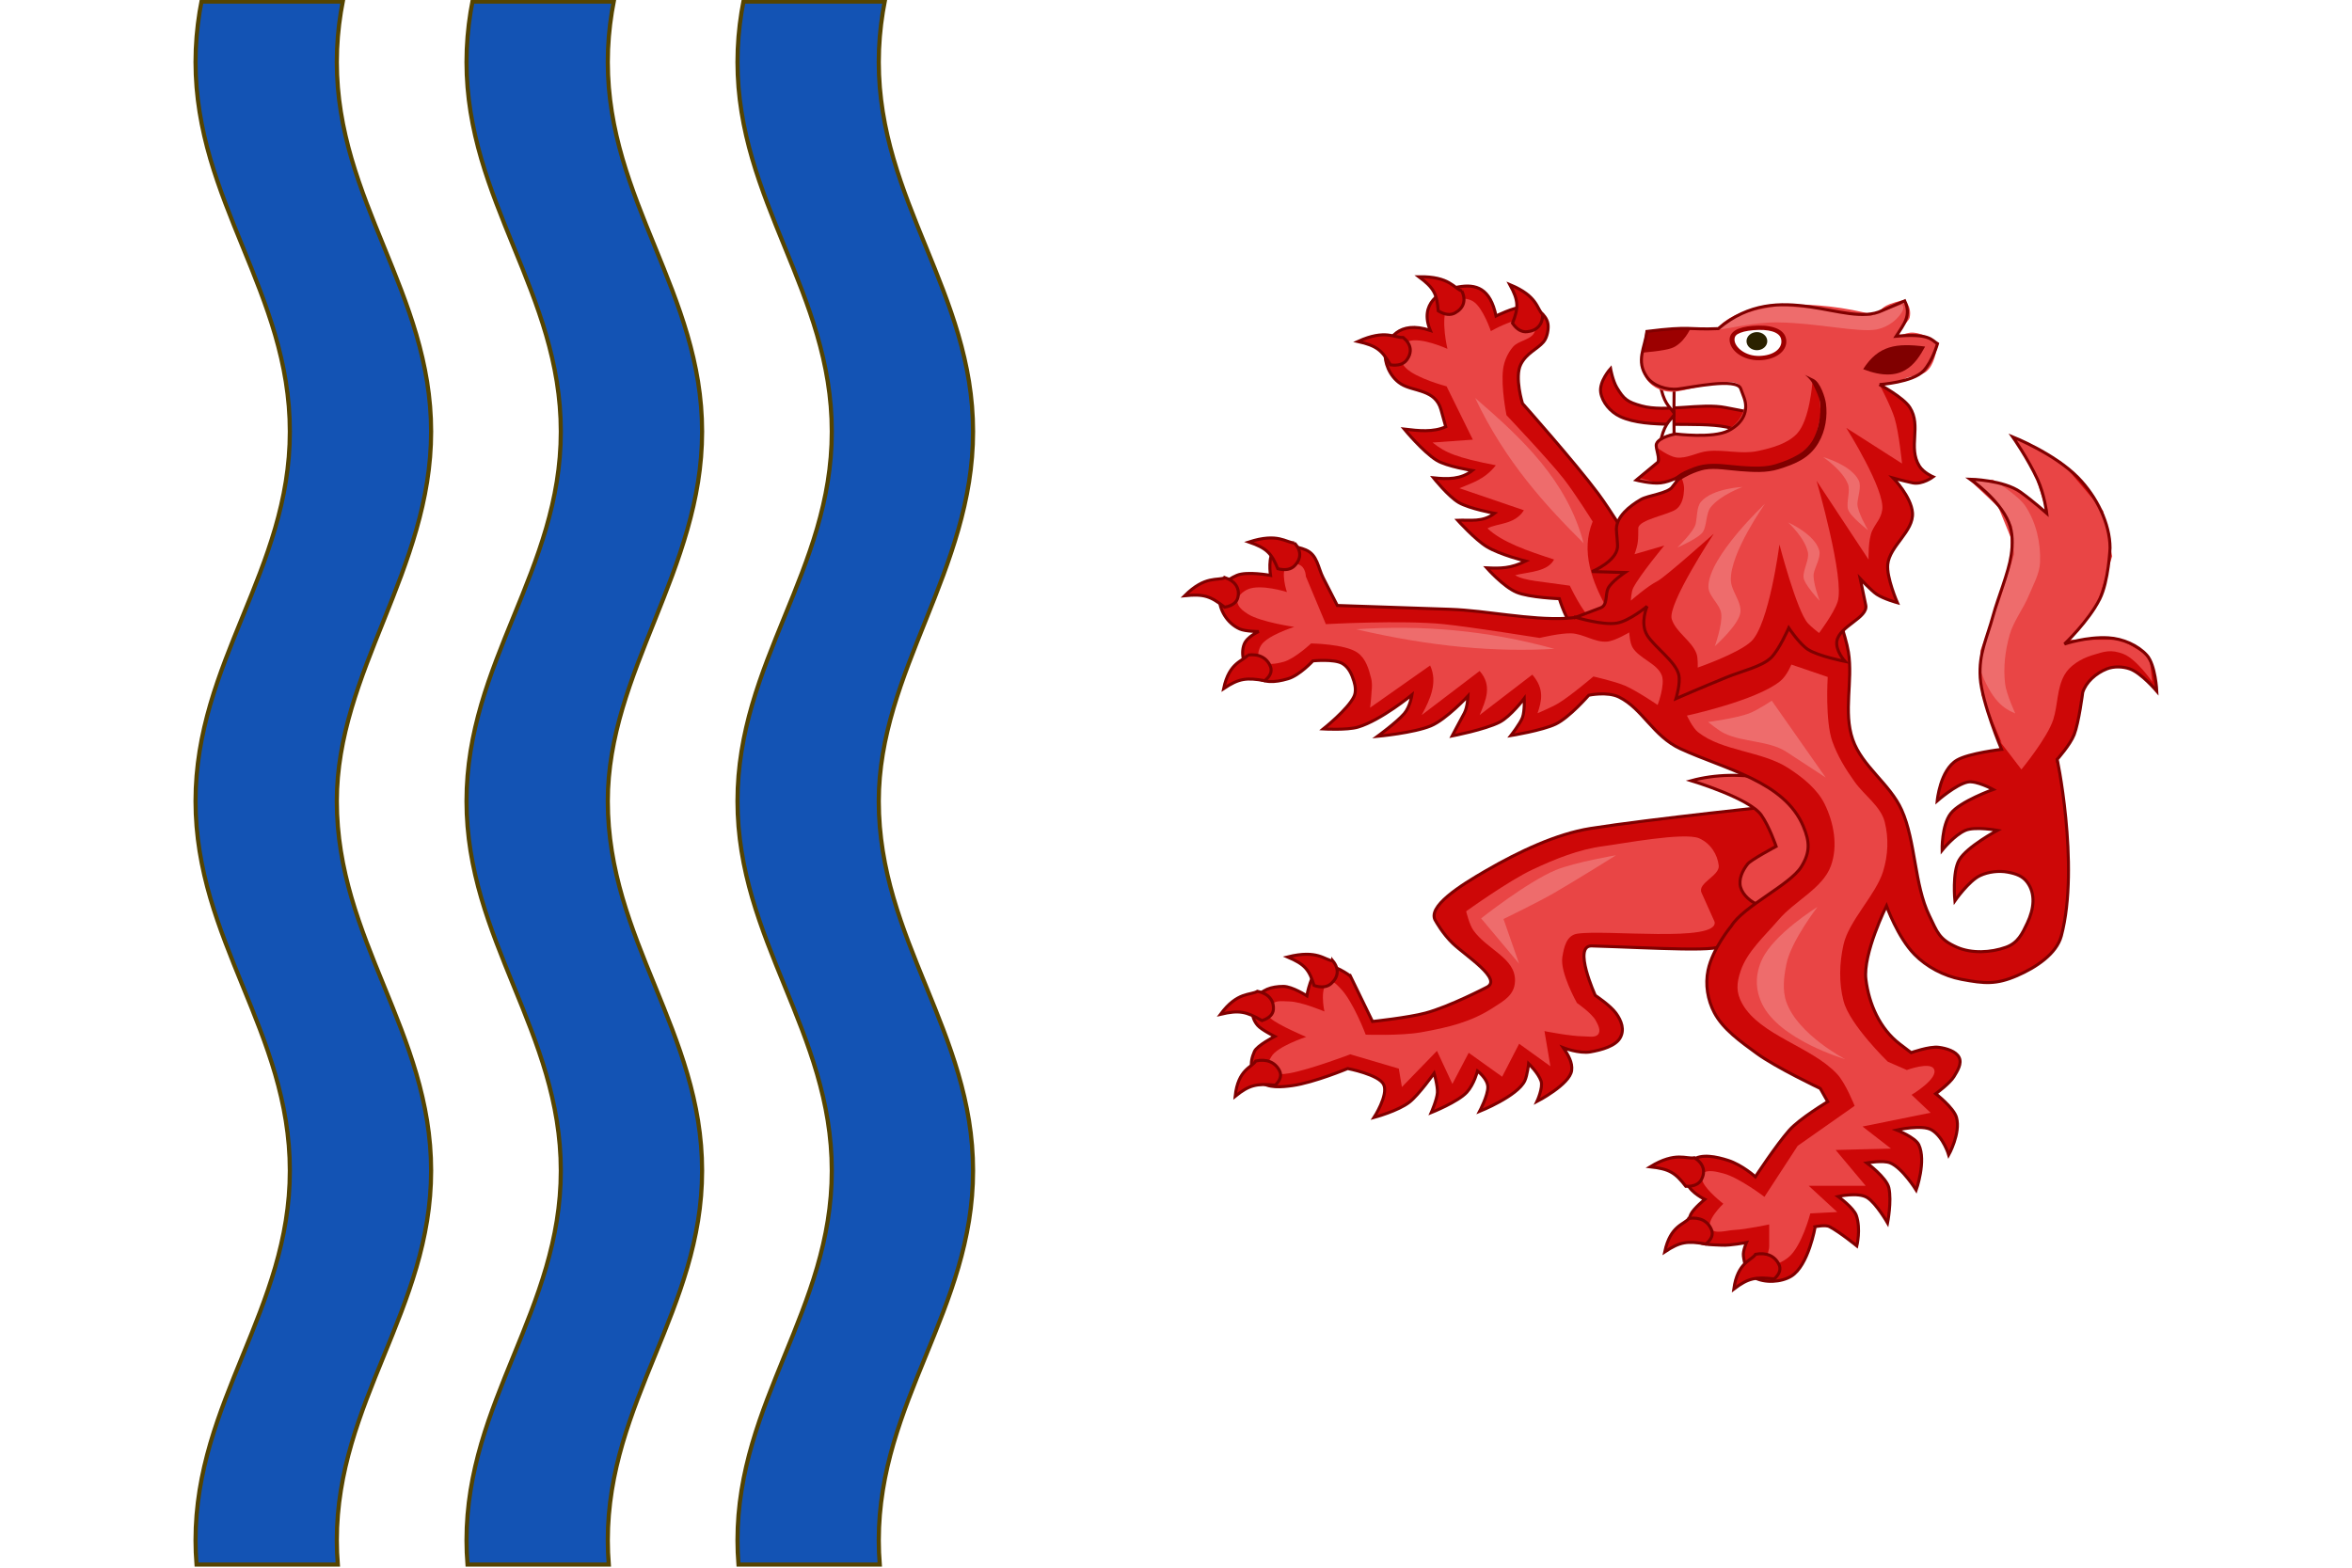 <svg height="600" viewBox="0 0 900 600" width="900" xmlns="http://www.w3.org/2000/svg"><path d="m0 0h900v600h-900z" fill="#fff"/><path d="m0 0 9.683-19.882s15.538 1.644 23.189 3.681c10.463 2.785 26.724 11.255 26.724 11.255 7.34 3.491-9.031 13.752-14.763 19.242-4.42 4.238-7.429 9.721-7.429 9.721-4.369 6.218 10.987 15.769 22.088 22.193 14.223 8.228 30.692 16.045 45.59 18.419 25.381 4.044 85.618 10.373 85.618 10.373l6.096-19.562-13.919-28.637-20.814-12.678c3.972-4.015-30.175-1.691-56.417-.931-8.405.243 1.576-21.672 1.576-21.672s6.539-4.33 9.032-7.735c2.494-3.406 3.884-7.326 1.838-10.883-2.047-3.556-8.031-5.247-12.995-6.114-4.964-.868-11.859 1.813-11.859 1.813 2.172-3.215 4.1-6.495 3.638-9.964-.817-6.142-15.206-13.576-15.206-13.576s2.794 6.042 1.822 8.952c-1.164 3.477-5.458 7.655-5.458 7.655s-.528-5.032-1.653-7.478c-3.119-6.77-19.814-13.44-19.814-13.44s3.668 6.938 3.621 10.636c-.046 3.642-4.521 7.047-4.521 7.047s-1.462-5.792-4.678-9.317c-3.865-4.236-15.578-8.902-15.578-8.902s2.493 5.703 2.695 8.702c.197 2.871-1.439 8.533-1.439 8.533s-6.702-9.432-10.781-12.643c-4.945-3.896-15.531-6.716-15.531-6.716s6.32 9.752 4.245 14.346c-1.998 4.426-15.773 7.06-15.773 7.06s-14.72-6.133-24.155-7.46c-4.678-.656-10.855-1.218-14.057 1.829-4.379 4.166-4.937 7.822-2.629 13.104 1.156 2.641 8.888 6.588 8.888 6.588s-5.849 2.926-7.485 4.853c-2.95 3.469-2.855 7.645-.698 11.532 2.271 4.092 6.767 5.52 11.982 5.535 3.848.009 10.279-4.13 10.279-4.13s1.699 10.876 6.582 12.832c4.713 1.886 12.466-4.181 12.466-4.181" fill="#cd0707" transform="matrix(.874 0 0 -.874 516.727 373.568)"/><path d="m0 0 9.683-19.882s15.538 1.644 23.189 3.681c10.463 2.785 26.724 11.255 26.724 11.255 7.34 3.491-9.031 13.752-14.763 19.242-4.42 4.238-7.429 9.721-7.429 9.721-4.369 6.218 10.987 15.769 22.088 22.193 14.223 8.228 30.692 16.045 45.59 18.419 25.381 4.044 85.618 10.373 85.618 10.373l6.096-19.562-13.919-28.637-20.814-12.678c3.972-4.015-30.175-1.691-56.417-.931-8.405.243 1.576-21.672 1.576-21.672s6.539-4.33 9.032-7.735c2.494-3.406 3.884-7.326 1.838-10.883-2.047-3.556-8.031-5.247-12.995-6.114-4.964-.868-11.859 1.813-11.859 1.813 2.172-3.215 4.1-6.495 3.638-9.964-.817-6.142-15.206-13.576-15.206-13.576s2.794 6.042 1.822 8.952c-1.164 3.477-5.458 7.655-5.458 7.655s-.528-5.032-1.653-7.478c-3.119-6.77-19.814-13.44-19.814-13.44s3.668 6.938 3.621 10.636c-.046 3.642-4.521 7.047-4.521 7.047s-1.462-5.792-4.678-9.317c-3.865-4.236-15.578-8.902-15.578-8.902s2.493 5.703 2.695 8.702c.197 2.871-1.439 8.533-1.439 8.533s-6.702-9.432-10.781-12.643c-4.945-3.896-15.531-6.716-15.531-6.716s6.32 9.752 4.245 14.346c-1.998 4.426-15.773 7.06-15.773 7.06s-14.72-6.133-24.155-7.46c-4.678-.656-10.855-1.218-14.057 1.829-4.379 4.166-4.937 7.822-2.629 13.104 1.156 2.641 8.888 6.588 8.888 6.588s-5.849 2.926-7.485 4.853c-2.95 3.469-2.855 7.645-.698 11.532 2.271 4.092 6.767 5.52 11.982 5.535 3.848.009 10.279-4.13 10.279-4.13s1.699 10.876 6.582 12.832c4.713 1.886 12.466-4.181 12.466-4.181z" fill="none" stroke="#800000" stroke-width="1.322" transform="matrix(.874 0 0 -.874 516.727 373.568)"/><path d="m0 0-5.739 12.79c-1.892 4.219 8.056 7.386 7.539 11.891-.555 4.832-3.57 9.697-8.536 11.894-6.472 2.862-34.652-2.499-41.832-3.409-10.957-1.405-21.329-5.663-31.088-10.232-10.544-4.935-29.128-18.303-29.128-18.303s1.377-5.794 3.12-8.266c6.072-8.614 18.572-12.174 18.268-22.282-.186-6.184-4.92-8.652-9.498-11.624-9.78-6.352-19.639-8.674-31.585-10.814-8.884-1.594-24.286-1.037-24.286-1.037s-5.513 14.729-11.203 20.412c-1.252 1.251-3.037 3.421-4.773 2.739-4.572-1.803-2.1-12.998-2.1-12.998s-9.959 4.262-15.34 4.394c-3.703.091-6.631.742-8.22-2.178-.881-1.623-1.413-3.949.026-5.236 3.343-2.993 15.539-8.114 15.539-8.114s-12.802-4.19-15.276-8.7c-1.308-2.38-2.879-4.679-.632-6.446 2-1.568 6.083-1.233 8.716-.752 9.212 1.683 26.512 8.268 26.512 8.268l21.237-6.259 1.362-8.061 15.36 15.822 6.741-14.483 7.142 13.645 14.65-10.475 7.439 14.432 13.685-9.848-2.598 15.389s11.354-2.278 17.132-2.294c2.124-.007 5.037-.678 6.303.808 1.437 1.684-.004 4.341-1.05 6.229-1.726 3.115-8.149 7.566-8.149 7.566s-7.536 13.298-6.403 20.141c.683 4.135 1.728 9.414 6.437 10.188 12.069 1.978 61.854-4.019 60.228 5.203" fill="#e94545" transform="matrix(.874 0 0 -.874 656.105 352.823)"/><path d="m0 0s-18.153-3.077-26.345-6.467c-12.527-5.182-32.712-21.174-32.712-21.174l16.628-19.857-6.842 19.57s15.12 7.336 21.985 11.31c10.277 5.947 27.286 16.618 27.286 16.618" fill="#ee6c6c" transform="matrix(.874 0 0 -.874 618.379 327.329)"/><path d="m0 0c4.763-.976 7.25-3.922 6.968-7.949-.141-2.002-1.606-3.786-5-4.889-6.901 4.005-9.997 4.669-18.172 2.755 7.445 10.078 13.228 8.221 16.204 10.083" fill="#cd0707" transform="matrix(.874 0 0 -.874 481.177 379.392)"/><path d="m0 0c4.763-.976 7.25-3.922 6.968-7.949-.141-2.002-1.606-3.786-5-4.889-6.901 4.005-9.997 4.669-18.172 2.755 7.445 10.078 13.228 8.221 16.204 10.083z" fill="none" stroke="#800000" stroke-width="1.322" transform="matrix(.874 0 0 -.874 481.177 379.392)"/><path d="m0 0c4.741 1.055 8.507-.553 10.393-4.239.937-1.832.585-4.005-1.841-6.35-8.242.769-11.339.11-17.573-4.884 1.256 11.938 7.37 12.622 9.021 15.473" fill="#cd0707" transform="matrix(.874 0 0 -.874 480.518 406.069)"/><path d="m0 0c4.741 1.055 8.507-.553 10.393-4.239.937-1.832.585-4.005-1.841-6.35-8.242.769-11.339.11-17.573-4.884 1.256 11.938 7.37 12.622 9.021 15.473z" fill="none" stroke="#800000" stroke-width="1.322" transform="matrix(.874 0 0 -.874 480.518 406.069)"/><path d="m0 0c2.853-3.467 2.505-7.111-.747-9.983-1.615-1.427-4.066-1.932-7.453-.817-2.178 6.976-4.008 9.25-11.612 12.497 13.21 3.323 16.166-1.393 19.812-1.697" fill="#cd0707" transform="matrix(.874 0 0 -.874 510.002 367.737)"/><path d="m0 0c2.853-3.467 2.505-7.111-.747-9.983-1.615-1.427-4.066-1.932-7.453-.817-2.178 6.976-4.008 9.25-11.612 12.497 13.21 3.323 16.166-1.393 19.812-1.697z" fill="none" stroke="#800000" stroke-width="1.322" transform="matrix(.874 0 0 -.874 510.002 367.737)"/><path d="m0 0s-11.492 2.296-15.555 5.743c-4.417 3.749-7.687 14.629-7.687 14.629s-13.105.481-18.684 2.802c-5.828 2.425-13.143 10.721-13.143 10.721 6.003-.304 10.532-.305 17.098 2.945 0 0-11.113 2.722-17.011 6.289-5.137 3.107-12.79 11.6-12.79 11.6 5.456.226 11.04-1.004 16.155 3.03 0 0-11.021 2.018-15.636 4.706-4.609 2.681-11.094 10.844-11.094 10.844 6.152-.663 12.13-.702 17.005 3.19 0 0-11.219 1.78-15.565 4.447-6.001 3.683-14.247 13.699-14.247 13.699 6.366-.757 12.715-1.442 18.176 1.025l-2.077 7.475c-2.508 9.023-12.04 7.84-17.481 11.24-5.345 3.339-7.317 10.022-6.911 13.477.717 6.095 5.888 14.623 19.714 9.98-4.897 11.598 4.039 17.538 12.197 19.037 7.836 1.441 14.06-.558 16.583-12.709 0 0 7.684 3.803 11.422 3.866 5.202.09 10.479-2.556 11.306-7.322.34-1.959-.205-5.816-1.909-7.853-2.695-3.223-7.472-4.868-9.981-9.858-2.84-5.649.737-17.144.737-17.144s22.97-25.83 33.154-39.515c5.418-7.283 14.813-22.594 14.813-22.594l.751.24 27.114-5.207-6.833-43.904z" fill="#cd0707" transform="matrix(.874 0 0 -.874 616.999 246.944)"/><path d="m0 0s-11.492 2.296-15.555 5.743c-4.417 3.749-7.687 14.629-7.687 14.629s-13.105.481-18.684 2.802c-5.828 2.425-13.143 10.721-13.143 10.721 6.003-.304 10.532-.305 17.098 2.945 0 0-11.113 2.722-17.011 6.289-5.137 3.107-12.79 11.6-12.79 11.6 5.456.226 11.04-1.004 16.155 3.03 0 0-11.021 2.018-15.636 4.706-4.609 2.681-11.094 10.844-11.094 10.844 6.152-.663 12.13-.702 17.005 3.19 0 0-11.219 1.78-15.565 4.447-6.001 3.683-14.247 13.699-14.247 13.699 6.366-.757 12.715-1.442 18.176 1.025l-2.077 7.475c-2.508 9.023-12.04 7.84-17.481 11.24-5.345 3.339-7.317 10.022-6.911 13.477.717 6.095 5.888 14.623 19.714 9.98-4.897 11.598 4.039 17.538 12.197 19.037 7.836 1.441 14.06-.558 16.583-12.709 0 0 7.684 3.803 11.422 3.866 5.202.09 10.479-2.556 11.306-7.322.34-1.959-.205-5.816-1.909-7.853-2.695-3.223-7.472-4.868-9.981-9.858-2.84-5.649.737-17.144.737-17.144s22.97-25.83 33.154-39.515c5.418-7.283 14.813-22.594 14.813-22.594l.751.24 27.114-5.207-6.833-43.904z" fill="none" stroke="#800000" stroke-width="1.322" transform="matrix(.874 0 0 -.874 616.999 246.944)"/><path d="m0 0s5.495-11.708 9.38-14.484c3.719-2.657 11.976-2.3 11.976-2.3l-1.443 5.773-3.42.657c-6.759 11.9-11.833 25.336-6.502 38.448 0 0-7.865 12.623-12.879 18.959-6.593 8.331-24.841 27.598-24.841 27.598s-2.504 12.26-1.494 20.155c.448 3.495 1.978 6.998 4.301 9.742 2.388 2.816 7.666 2.993 9.344 6.237.528 1.023.411 2.413-.163 3.413-.686 1.194-2.085 2.174-3.504 2.364-5.359.722-15.33-5.087-15.33-5.087s-3.34 9.959-7.502 12.854c-1.76 1.224-4.274 1.63-6.414 1.232-2.02-.374-4.173-1.518-5.144-3.239-3.083-5.469.044-18.609.044-18.609s-11.714 5.352-17.109 3.287c-2.056-.788-3.521-3.104-3.779-5.193-.28-2.284.991-4.742 2.639-6.425 4.492-4.588 17.866-8.082 17.866-8.082l11.502-23.344-17.633-1.264c5.655-4.504 10.395-6.575 27.705-9.97-5.028-6.365-10.716-7.783-15.941-10.043l28.22-9.646c-4.003-6.426-11.74-5.605-15.937-7.931 6.363-6.058 17.637-9.898 29.151-13.631-2.804-5.358-10.656-5.334-17.046-6.871 3.897-2.486 11.613-2.746 23.953-4.6" fill="#e94545" transform="matrix(.874 0 0 -.874 600.706 224.161)"/><path d="m0 0c-7.414 27.678-26.679 45.61-47.515 63.627 13.274-28.021 30.869-47.053 47.515-63.627" fill="#ee6c6c" transform="matrix(.874 0 0 -.874 605.996 207.922)"/><path d="m0 0c.039-4.475-2.531-7.206-6.879-7.603-2.16-.196-4.388.842-6.325 3.738 2.698 6.902 2.703 9.815-1.177 16.912 12.398-5.111 11.728-10.653 14.381-13.047" fill="#cd0707" transform="matrix(.874 0 0 -.874 590.307 120.32)"/><path d="m0 0c.039-4.475-2.531-7.206-6.879-7.603-2.16-.196-4.388.842-6.325 3.738 2.698 6.902 2.703 9.815-1.177 16.912 12.398-5.111 11.728-10.653 14.381-13.047z" fill="none" stroke="#800000" stroke-width="1.322" transform="matrix(.874 0 0 -.874 590.307 120.32)"/><path d="m0 0c1.987-4.058.84-7.555-2.942-9.625-1.882-1.029-4.363-.96-7.389.914-.555 7.344-1.821 9.997-8.45 14.931 13.514.223 15.322-5.085 18.781-6.22" fill="#cd0707" transform="matrix(.874 0 0 -.874 559.36 111.351)"/><path d="m0 0c1.987-4.058.84-7.555-2.942-9.625-1.882-1.029-4.363-.96-7.389.914-.555 7.344-1.821 9.997-8.45 14.931 13.514.223 15.322-5.085 18.781-6.22z" fill="none" stroke="#800000" stroke-width="1.322" transform="matrix(.874 0 0 -.874 559.36 111.351)"/><path d="m0 0c3.587-2.902 4.079-6.535 1.55-9.913-1.256-1.679-3.542-2.6-7.118-2.095-3.728 6.457-6.042 8.367-14.234 10.227 12.184 5.552 16.158 1.445 19.802 1.781" fill="#cd0707" transform="matrix(.874 0 0 -.874 536.907 129.142)"/><path d="m0 0c3.587-2.902 4.079-6.535 1.55-9.913-1.256-1.679-3.542-2.6-7.118-2.095-3.728 6.457-6.042 8.367-14.234 10.227 12.184 5.552 16.158 1.445 19.802 1.781z" fill="none" stroke="#800000" stroke-width="1.322" transform="matrix(.874 0 0 -.874 536.907 129.142)"/><path d="m0 0s-13.88-7.06-22.749-3.737c-3.819 1.431-7.42 4.513-8.404 8.035-.954 3.41.814 7.295 3.117 10.175 1.473 1.844 12.454 7.688 12.454 7.688s-2.963 8.697-6.507 13.721c-5.219 7.398-30.644 15.045-30.644 15.045 10.347 2.829 22.404 3.178 34.604.657l20.641-21.964z" fill="#e94545" transform="matrix(.874 0 0 -.874 693.26 343.305)"/><path d="m0 0s-13.88-7.06-22.749-3.737c-3.819 1.431-7.42 4.513-8.404 8.035-.954 3.41.814 7.295 3.117 10.175 1.473 1.844 12.454 7.688 12.454 7.688s-2.963 8.697-6.507 13.721c-5.219 7.398-30.644 15.045-30.644 15.045 10.347 2.829 22.404 3.178 34.604.657l20.641-21.964z" fill="none" stroke="#800000" stroke-width="1.322" transform="matrix(.874 0 0 -.874 693.26 343.305)"/><path d="m0 0s4.479.944 6.266 0c4.572-2.42 11.959-8.441 11.959-8.441s1.811 7.413-.213 13.313c-1.199 3.492-8.009 8.35-8.009 8.35s8.773 2.021 12.778-.497c3.945-2.484 8.899-11.111 8.899-11.111s1.872 9.475.569 15.393c-.996 4.519-9.682 10.925-9.682 10.925s7.158 1.261 10.25 0c5.371-2.196 11.391-11.918 11.391-11.918s4.521 12.771 1.14 19.862c-1.561 3.27-9.682 6.455-9.682 6.455s11.19 2.578 15.376 0c5.102-3.142 7.404-10.924 7.404-10.924s5.279 9.498 3.416 16.387c-1.148 4.252-9.111 10.427-9.111 10.427s6.137 4.453 7.974 7.448c1.562 2.549 3.599 5.791 2.277 8.441-1.364 2.733-5.524 3.992-8.906 4.437-4.081.537-12.086-2.347-12.086-2.347l-4.963 3.784c-8.736 6.664-13.511 17.47-14.848 28.291-1.385 11.205 9.009 32.216 9.009 32.216s4.836-13.719 12.297-21.311c5.219-5.314 12.74-9.41 20.586-10.878 10.035-1.88 15.137-2.355 24.328 1.632 8.295 3.596 17.246 9.536 19.338 17.403 8.226 30.945-2.418 81.046-1.872 77.235 0 0 5.746 6.415 7.486 10.877 2.077 5.331 3.742 18.494 3.742 18.494 1.367 4.466 5.765 8.447 10.606 10.333 3.038 1.184 6.89 1.074 9.98 0 5.057-1.755 11.853-9.789 11.853-9.789s-.541 11.515-4.366 15.772c-3.902 4.34-10.532 7.262-16.844 7.615-9.673.542-19.206-2.72-19.206-2.72s10.516 9.917 15.439 19.72c3.896 7.757 4.506 22.347 4.506 22.347 0 10.571-5.826 22.477-14.027 30.846-10.397 10.608-28.603 17.81-28.603 17.81s6.615-9.389 10.913-18.717c2.976-6.454 4.006-14.755 4.006-14.755s-6.123 5.44-11.483 9.277c-7.436 5.321-22.01 5.648-22.01 5.648s12.649-8.697 16.846-18.889c1.878-4.563 1.759-9.708 1.04-14.515-1.135-7.586-5.809-18.693-7.824-26.139-2.817-10.407-6.391-16.714-5.704-27.388.694-10.791 9.344-31.381 9.344-31.381s-14.275-1.646-19.502-4.687c-7.459-4.34-8.676-17.882-8.676-17.882s8.205 7.197 13.337 8.253c3.825.787 11.185-3.25 11.185-3.25s-14.561-5.173-18.643-10.566c-3.995-5.28-3.728-16.069-3.728-16.069s5.279 6.645 10.254 8.754c4.192 1.777 13.982 0 13.982 0s-13.407-7.178-16.779-13.004c-3.092-5.342-1.864-17.879-1.864-17.879s6.102 8.761 11.042 11.065c3.56 1.662 8.169 2.246 12.117 1.501 3.669-.694 6.502-1.687 8.533-4.439 3.7-5.011 2.973-11.623 0-17.88-2.187-4.602-4.044-8.66-9.321-10.566-6.602-2.384-15.058-2.806-21.439 0-7.935 3.491-8.649 6.683-12.118 13.818-6.637 13.654-5.911 32.515-12.117 46.325-5.157 11.471-17.384 19.078-21.44 30.883-4.189 12.196.162 25.587-1.864 38.197-1.255 7.812-6.202 19.82-7.457 27.634-.99 6.17 0 13.815 0 13.815l-62.779 2.853-33.83-26.094s-12.896-3.065-19.519-3.403c-16.074-.817-34.622 3.395-50.708 3.962-17.336.612-49.485 1.677-49.485 1.677l-6.175 12.067c-2.353 4.598-2.483 10.129-7.692 12.296-4.051 1.684-10.062 2.553-13.463 0-3.273-2.459-1.923-11.178-1.923-11.178s-10.347 1.917-14.743 0c-4.778-2.083-7.619-4.844-7.692-9.501-.085-5.48 3.392-11.456 8.974-13.972 2.468-1.119 8.333-1.119 8.333-1.119s-5.097-2.198-6.41-5.589c-1.69-4.366-.026-10.278 3.846-13.414 4.608-3.729 9.419-3.41 15.385-1.676 5.02 1.457 10.897 7.825 10.897 7.825s9.217.92 12.82-1.119c2.892-1.635 4.245-4.921 5.129-7.824.657-2.161.981-4.642 0-6.707-2.661-5.6-13.431-14.163-13.431-14.163s10.408-.613 15.219.816c10.074 2.993 23.622 14.143 23.622 14.143s-.807-5.281-3.429-8.285c-3.305-3.789-11.666-9.903-11.666-9.903s15.915 1.468 23.417 4.61c6.706 2.807 16.202 13.055 16.202 13.055s-.217-4.976-1.62-7.524c-1.672-3.04-5.322-9.978-5.322-9.978s14.386 2.774 20.755 6.023c4.859 2.477 10.815 10.409 10.815 10.409s.238-5.423-.75-8.269c-.891-2.566-5.116-7.999-5.116-7.999s13.74 2.229 19.612 5.026c5.999 2.854 14.499 12.639 14.499 12.639s8.074 1.757 13.276-.811c10.27-5.069 14.885-17.1 26.888-22.635 19.502-8.995 45.464-14.165 53.773-33.951 2.865-6.821 3.056-11.386-.927-17.784-4.867-7.82-25.358-17.273-30.596-25.87 0 0-8.201-9.792-10.198-19.399-1.279-6.15-.231-12.921 2.781-18.593 3.862-7.271 11.508-12.63 18.544-17.785 8.401-6.156 27.813-15.359 27.813-15.359l3.274-5.794s-12.273-7.345-16.87-12.536c-5.632-6.361-14.807-20.359-14.807-20.359s-5.701 5.197-12.01 7.211c-4.869 1.552-11.809 3.124-15.558 0-3.59-2.994-3.825-6.581-2.03-10.619 1.615-3.628 7.441-6.488 7.441-6.488s-4.835-3.915-6.087-6.488c-1.508-3.098-1.484-7.236.676-10.027 2.878-3.714 7.724-3.22 12.853-3.539 3.627-.225 10.823 1.181 10.823 1.181s-1.644-3.716-1.352-5.898c.457-3.411 1.395-7.619 4.736-9.437 4.594-2.502 11.799-2.123 16.234.589 7.53 4.604 10.47 21.666 10.47 21.666" fill="#cd0707" transform="matrix(.874 0 0 -.874 694.595 469.487)"/><path d="m0 0s3.335 8.745 1.846 12.867c-1.93 5.34-10.063 7.447-12.911 12.464-1.114 1.955-1.386 6.434-1.386 6.434s-6.124-3.733-9.684-4.022c-5.382-.435-10.277 3.398-15.679 3.619-4.668.193-13.833-2.011-13.833-2.011s-29.992 4.805-41.966 6.032c-18.335 1.879-51.65 0-51.65 0l-8.761 20.908s-.044 3.429-2.306 4.825c-1.632 1.006-4.608 1.254-5.996 0-2.991-2.703 0-11.66 0-11.66s-11.408 3.633-17.062 1.207c-2.262-.972-4.567-3.03-4.612-5.229-.046-2.305 2.458-4.29 4.612-5.629 5.744-3.567 20.29-5.628 20.29-5.628s-12.399-3.853-14.756-8.444c-1.005-1.958-1.699-4.883 0-6.433 2.338-2.135 6.916-1.289 10.145-.402 4.81 1.321 11.99 8.041 11.99 8.041s14.896-.218 20.29-4.022c3.692-2.599 4.973-7.216 5.994-11.257.699-2.749.149-5.632 0-8.444-.074-1.479-.459-4.423-.459-4.423l26.287 18.496c3.33-7.237.255-14.475-3.69-21.712l25.362 19.299c5.689-6.433 2.681-12.866 0-19.299l23.058 17.692c5.481-6.315 4.057-11.624 2.306-16.888 0 0 6.35 2.665 9.222 4.422 5.53 3.383 15.22 11.661 15.22 11.661s9.476-2.144 13.833-4.021c5.163-2.221 14.296-8.443 14.296-8.443" fill="#e94545" transform="matrix(.874 0 0 -.874 634.3 269.809)"/><path d="m0 0c-29.701 8.184-57.746 10.508-86.823 8.583 33.582-7.865 61.608-10.018 86.823-8.583" fill="#ee6c6c" transform="matrix(.874 0 0 -.874 594.815 248.332)"/><path d="m0 0s-3.916 9.899-7.618 13.889c-11.183 12.05-33.708 16.889-41.556 30.798-2.853 5.056-2.527 9.088-.693 14.494 2.889 8.511 10.553 15.215 16.623 22.342 7.033 8.255 19.294 13.748 22.855 23.551 3.152 8.67 1.353 18.822-2.769 27.175-3.169 6.419-9.49 11.543-15.93 15.7-11.627 7.504-28.753 7.241-39.478 15.702-2.379 1.875-4.849 7.246-4.849 7.246s30.285 6.502 40.864 15.098c2.948 2.396 4.848 7.246 4.848 7.246l15.929-5.435s-1.219-19.334 2.078-28.383c2.348-6.449 5.606-11.762 9.696-17.511 4.219-5.932 11.405-10.705 13.16-17.514 1.838-7.138 1.487-14.673-.692-21.739-3.176-10.288-14.963-21.552-17.317-32.005-1.821-8.098-2.096-16.712 0-24.76 2.724-10.447 19.394-26.571 19.394-26.571l8.311-3.622s9.899 3.615 11.774.603c2.599-4.175-9.696-11.474-9.696-11.474l8.312-7.851-29.783-6.037 12.467-9.663-24.24-.604 13.159-15.699h-24.935l12.468-11.475-11.775-.605s-3.741-14.582-9.696-19.324c-2.156-1.717-5.942-3.904-8.31-2.415-2.247 1.411 0 4.83 0 7.248v9.66s-10.083-2.16-15.239-2.415c-3.465-.17-8.594-1.987-10.388.605-2.349 3.394 5.541 10.87 5.541 10.87s-7.411 5.751-9.005 9.661c-.462 1.138-.979 2.77 0 3.624 2.123 1.849 6.128.747 9.005 0 6.873-1.786 18.006-10.265 18.006-10.265l14.545 22.341z" fill="#e94545" transform="matrix(.874 0 0 -.874 709.677 423.241)"/><path d="m0 0s-6.853 9.958-12.575 12.181c-5.53 2.147-8.272 1.173-13.97-.61-4.828-1.509-9.616-4.513-11.875-8.526-3.387-6.018-2.849-13.028-4.89-19.491-2.546-8.06-13.97-21.925-13.97-21.925l-9.781 12.789 1.171-1.16-8.881 21.082v15.058l6.415 22.373 6.414 20.651v10.756l-5.428 13.336-12.83 12.049 19.738-3.443 14.311-10.756-4.935 15.489-8.883 16.778 20.232-10.326 18.257-21.51 3.947-19.791-7.402-23.233-10.855-13.338h22.205l12.336-7.313z" fill="#e94545" transform="matrix(.874 0 0 -.874 823.562 260.961)"/><path d="m0 0s11.057-6.693 14.311-11.617c4.799-7.265 6.712-16.143 6.414-24.524-.179-5.08-2.968-9.843-4.935-14.628-2.41-5.867-6.683-11.156-8.387-17.208-1.968-6.986-2.846-14.359-1.975-21.512.546-4.467 4.441-12.908 4.441-12.908-5.098 2.098-10.197 5.521-15.296 18.931v8.603l8.389 21.512 6.414 20.652-.987 12.477-9.375 12.907-7.401 6.883z" fill="#ee6c6c" transform="matrix(.874 0 0 -.874 762.526 183.56)"/><path d="m0 0s4.479.944 6.266 0c4.572-2.42 11.959-8.441 11.959-8.441s1.811 7.413-.213 13.313c-1.199 3.492-8.009 8.35-8.009 8.35s8.773 2.023 12.778-.497c3.945-2.484 8.899-11.111 8.899-11.111s1.872 9.475.569 15.393c-.996 4.519-9.682 10.925-9.682 10.925s7.158 1.263 10.25 0c5.371-2.196 11.391-11.918 11.391-11.918s4.521 12.771 1.14 19.862c-1.561 3.27-9.682 6.455-9.682 6.455s11.19 2.578 15.376 0c5.102-3.142 7.404-10.924 7.404-10.924s5.279 9.498 3.416 16.387c-1.148 4.252-9.111 10.427-9.111 10.427s6.137 4.453 7.974 7.448c1.562 2.55 3.599 5.791 2.277 8.441-1.364 2.733-5.524 3.992-8.906 4.437-4.081.537-12.086-2.347-12.086-2.347l-4.963 3.784c-8.736 6.664-13.511 17.47-14.848 28.291-1.385 11.205 9.009 32.216 9.009 32.216s4.836-13.719 12.297-21.311c5.219-5.314 12.74-9.41 20.586-10.878 10.035-1.88 15.137-2.355 24.328 1.632 8.295 3.596 17.246 9.536 19.338 17.403 8.226 30.945-2.418 81.046-1.872 77.235 0 0 5.746 6.415 7.486 10.877 2.077 5.331 3.742 18.494 3.742 18.494 1.367 4.466 5.765 8.447 10.606 10.333 3.038 1.184 6.89 1.074 9.98 0 5.057-1.755 11.853-9.789 11.853-9.789s-.541 11.515-4.366 15.772c-3.902 4.34-10.532 7.262-16.844 7.615-9.673.542-19.206-2.72-19.206-2.72s10.516 9.917 15.439 19.72c3.896 7.757 4.506 22.347 4.506 22.347 0 10.571-5.826 22.477-14.027 30.846-10.397 10.608-28.603 17.81-28.603 17.81s6.615-9.389 10.913-18.717c2.976-6.454 4.006-14.755 4.006-14.755s-6.123 5.44-11.483 9.277c-7.436 5.321-22.01 5.648-22.01 5.648s12.649-8.697 16.846-18.889c1.878-4.563 1.759-9.708 1.04-14.515-1.135-7.586-5.809-18.693-7.824-26.139-2.817-10.407-6.391-16.714-5.704-27.388.694-10.791 9.344-31.381 9.344-31.381s-14.275-1.646-19.502-4.687c-7.459-4.34-8.676-17.882-8.676-17.882s8.205 7.197 13.337 8.253c3.825.787 11.185-3.25 11.185-3.25s-14.561-5.173-18.643-10.566c-3.995-5.28-3.728-16.069-3.728-16.069s5.279 6.645 10.254 8.754c4.192 1.777 13.982 0 13.982 0s-13.407-7.178-16.779-13.004c-3.092-5.342-1.864-17.879-1.864-17.879s6.102 8.761 11.042 11.065c3.56 1.662 8.169 2.246 12.117 1.501 3.669-.694 6.502-1.687 8.533-4.439 3.7-5.011 2.973-11.623 0-17.88-2.187-4.602-4.044-8.66-9.321-10.566-6.602-2.384-15.058-2.806-21.439 0-7.935 3.491-8.649 6.683-12.118 13.818-6.637 13.654-5.911 32.515-12.117 46.325-5.157 11.471-17.384 19.078-21.44 30.883-4.189 12.196.162 25.587-1.864 38.197-1.255 7.812-6.202 19.82-7.457 27.634-.99 6.17 0 13.815 0 13.815l-62.779 2.853-33.83-26.094s-12.896-3.065-19.519-3.403c-16.074-.817-34.622 3.395-50.708 3.962-17.336.612-49.485 1.677-49.485 1.677l-6.175 12.067c-2.353 4.598-2.483 10.129-7.692 12.296-4.051 1.684-10.062 2.553-13.463 0-3.273-2.459-1.923-11.178-1.923-11.178s-10.347 1.917-14.743 0c-4.778-2.082-7.619-4.844-7.692-9.501-.085-5.48 3.392-11.456 8.974-13.972 2.468-1.119 8.333-1.119 8.333-1.119s-5.097-2.198-6.41-5.589c-1.69-4.366-.026-10.278 3.846-13.414 4.608-3.729 9.419-3.41 15.385-1.676 5.02 1.457 10.897 7.825 10.897 7.825s9.217.92 12.82-1.119c2.892-1.635 4.245-4.921 5.129-7.824.657-2.161.981-4.642 0-6.707-2.661-5.598-13.431-14.163-13.431-14.163s10.408-.613 15.219.816c10.074 2.993 23.622 14.143 23.622 14.143s-.807-5.281-3.429-8.285c-3.305-3.789-11.666-9.903-11.666-9.903s15.915 1.468 23.417 4.61c6.706 2.807 16.202 13.055 16.202 13.055s-.217-4.976-1.62-7.524c-1.672-3.04-5.322-9.978-5.322-9.978s14.386 2.774 20.755 6.023c4.859 2.477 10.815 10.409 10.815 10.409s.238-5.423-.75-8.269c-.891-2.566-5.116-7.999-5.116-7.999s13.74 2.229 19.612 5.026c5.999 2.854 14.499 12.639 14.499 12.639s8.074 1.757 13.276-.811c10.27-5.069 14.885-17.1 26.888-22.635 19.502-8.995 45.464-14.165 53.773-33.951 2.865-6.821 3.056-11.386-.927-17.784-4.867-7.82-25.358-17.273-30.596-25.868 0 0-8.201-9.794-10.198-19.401-1.279-6.15-.231-12.921 2.781-18.593 3.862-7.271 11.508-12.63 18.544-17.785 8.401-6.156 27.813-15.359 27.813-15.359l3.274-5.794s-12.273-7.345-16.87-12.536c-5.632-6.361-14.807-20.359-14.807-20.359s-5.701 5.197-12.01 7.211c-4.869 1.552-11.809 3.124-15.558 0-3.59-2.994-3.825-6.581-2.03-10.619 1.615-3.628 7.441-6.488 7.441-6.488s-4.835-3.915-6.087-6.488c-1.508-3.098-1.484-7.236.676-10.027 2.878-3.714 7.724-3.22 12.853-3.539 3.627-.225 10.823 1.181 10.823 1.181s-1.644-3.716-1.352-5.898c.457-3.411 1.395-7.619 4.736-9.437 4.594-2.502 11.799-2.123 16.234.589 7.53 4.604 10.47 21.666 10.47 21.666z" fill="none" stroke="#800000" stroke-width="1.322" transform="matrix(.874 0 0 -.874 694.595 469.487)"/><path d="m0 0c3.145-3.271 3.113-6.929.119-10.006-1.489-1.529-3.889-2.192-7.363-1.301-2.773 6.811-4.796 8.959-12.657 11.697 12.886 4.181 16.24-.328 19.901-.39" fill="#cd0707" transform="matrix(.874 0 0 -.874 495.279 207.782)"/><path d="m0 0c3.145-3.271 3.113-6.929.119-10.006-1.489-1.529-3.889-2.192-7.363-1.301-2.773 6.811-4.796 8.959-12.657 11.697 12.886 4.181 16.24-.328 19.901-.39z" fill="none" stroke="#800000" stroke-width="1.322" transform="matrix(.874 0 0 -.874 495.279 207.782)"/><path d="m0 0c4.55-1.57 6.52-4.8 5.566-8.749-.474-1.963-2.22-3.543-5.762-4.202-6.159 4.838-9.111 5.888-17.519 5.032 9.048 9.026 14.46 6.454 17.715 7.919" fill="#cd0707" transform="matrix(.874 0 0 -.874 468.797 221.079)"/><path d="m0 0c4.55-1.57 6.52-4.8 5.566-8.749-.474-1.963-2.22-3.543-5.762-4.202-6.159 4.838-9.111 5.888-17.519 5.032 9.048 9.026 14.46 6.454 17.715 7.919z" fill="none" stroke="#800000" stroke-width="1.322" transform="matrix(.874 0 0 -.874 468.797 221.079)"/><path d="m0 0c4.833.676 8.417-1.223 9.912-5.042.743-1.898.166-4.035-2.491-6.179-8.131 1.417-11.283 1.003-18.01-3.476 2.49 11.789 8.65 11.988 10.59 14.697z" fill="#cd0707" transform="matrix(.874 0 0 -.874 477.475 250.71)"/><path d="m0 0c4.833.676 8.417-1.223 9.912-5.042.743-1.898.166-4.035-2.491-6.179-8.131 1.417-11.283 1.003-18.01-3.476 2.49 11.789 8.65 11.988 10.59 14.697z" fill="none" stroke="#800000" stroke-width="1.322" transform="matrix(.874 0 0 -.874 477.475 250.71)"/><path d="m0 0s4.472-3.704 7.146-4.985c8.384-4.015 19.5-3.095 27.153-8.098l17.149-11.214-23.58 33.641s-6.357-4.249-10.004-5.607c-5.632-2.096-17.864-3.737-17.864-3.737" fill="#ee6c6c" transform="matrix(.874 0 0 -.874 653.619 276.332)"/><path d="m0 0s-19.028-11.684-24.295-23.051c-2.957-6.38-3.032-12.959 0-19.314 7.603-15.933 36.441-24.298 36.441-24.298s-20.605 10.684-25.723 24.921c-1.923 5.351-1.133 11.303 0 16.821 2.056 10.027 13.577 24.921 13.577 24.921" fill="#ee6c6c" transform="matrix(.874 0 0 -.874 695.462 347.117)"/><path d="m0 0c3.982-2.478 5.003-6.026 2.989-9.659-1.002-1.805-3.134-2.972-6.754-2.869-4.641 5.989-7.216 7.626-15.614 8.56 11.274 6.863 15.816 3.23 19.379 3.968" fill="#cd0707" transform="matrix(.874 0 0 -.874 648.381 443.102)"/><path d="m0 0c3.982-2.478 5.003-6.026 2.989-9.659-1.002-1.805-3.134-2.972-6.754-2.869-4.641 5.989-7.216 7.626-15.614 8.56 11.274 6.863 15.816 3.23 19.379 3.968z" fill="none" stroke="#800000" stroke-width="1.322" transform="matrix(.874 0 0 -.874 648.381 443.102)"/><path d="m0 0c4.832.672 8.416-1.231 9.905-5.05.742-1.899.163-4.036-2.499-6.178-8.127 1.423-11.28 1.014-18.011-3.461 2.503 11.787 8.663 11.98 10.605 14.689" fill="#cd0707" transform="matrix(.874 0 0 -.874 646.273 466.309)"/><path d="m0 0c4.832.672 8.416-1.231 9.905-5.05.742-1.899.163-4.036-2.499-6.178-8.127 1.423-11.28 1.014-18.011-3.461 2.503 11.787 8.663 11.98 10.605 14.689z" fill="none" stroke="#800000" stroke-width="1.322" transform="matrix(.874 0 0 -.874 646.273 466.309)"/><path d="m0 0c4.774.936 8.488-.768 10.252-4.499.874-1.855.451-4.018-2.051-6.3-8.214.976-11.331.395-17.727-4.441 1.649 11.901 7.783 12.432 9.526 15.24" fill="#cd0707" transform="matrix(.874 0 0 -.874 671.769 480.047)"/><path d="m0 0c4.774.936 8.488-.768 10.252-4.499.874-1.855.451-4.018-2.051-6.3-8.214.976-11.331.395-17.727-4.441 1.649 11.901 7.783 12.432 9.526 15.24z" fill="none" stroke="#800000" stroke-width="1.322" transform="matrix(.874 0 0 -.874 671.769 480.047)"/><path d="m0 0s-22.72 4.25-31.908 6.104c-10.761 2.172-26.363-2.184-36.885.742-6.191 1.721-7.714 2.94-10.738 7.954-1.869 3.099-2.793 8.373-2.793 8.373s-5.105-5.618-4.298-10.504c.698-4.248 4.189-8.487 8.532-10.504 12.114-5.626 33.245-1.888 46.614-4.598 9.334-1.892 20.65-13.381 20.65-13.381z" fill="#cd0707" transform="matrix(.874 0 0 -.874 688.232 161.329)"/><path d="m0 0s-22.72 4.25-31.908 6.104c-10.761 2.172-26.363-2.184-36.885.742-6.191 1.721-7.714 2.94-10.738 7.954-1.869 3.099-2.793 8.373-2.793 8.373s-5.105-5.618-4.298-10.504c.698-4.248 4.189-8.487 8.532-10.504 12.114-5.626 33.245-1.888 46.614-4.598 9.334-1.892 20.65-13.381 20.65-13.381z" fill="none" stroke="#800000" stroke-width="1.322" transform="matrix(.874 0 0 -.874 688.232 161.329)"/><path d="m0 0c1.718 9.252 4.012 10.17 6.204 13.222l.098-13.023-6.302-.199h.001z" fill="#fff" transform="matrix(.874 0 0 -.874 635.113 170.448)"/><path d="m0 0c1.718 9.252 4.012 10.17 6.204 13.222l.098-13.023-6.302-.199h.001z" fill="none" stroke="#800000" stroke-width="1.322" transform="matrix(.874 0 0 -.874 635.113 170.448)"/><path d="m0 0c1.718-9.252 4.012-10.171 6.204-13.222l.098 13.023-6.302.199h.001z" fill="#fff" transform="matrix(.874 0 0 -.874 635.113 146.421)"/><path d="m0 0c1.718-9.252 4.012-10.171 6.204-13.222l.098 13.023-6.302.199h.001z" fill="none" stroke="#800000" stroke-width="1.322" transform="matrix(.874 0 0 -.874 635.113 146.421)"/><path d="m0 0 10.934 4.164c3.096 1.179 1.983 5.792 3.171 8.39 1.357 2.966 7.422 7.059 7.422 7.059l-14.382.406s10.428 4.342 11.134 10.515c.18 1.566-.476 6.518-.464 8.091.039 5.388 5.529 9.954 10.67 12.943 3.259 1.894 12.063 2.657 13.918 5.662l3.247 5.259s-4.464-2.72-8.738-3.2c-4.165-.469-10.669 1.214-10.669 1.214l9.278 7.685c1.458 1.208-1.001 6.401-.463 8.09.975 3.066 8.35 4.45 8.35 4.45s15.492-2.521 22.295.98c6.491 3.341 9.705 9.831 7.572 15.566l-1.444 3.881c-1.808 4.862-22.147-1.64-27.958-2.319-5.097-.594-10.028 1.423-12.71 5.247-4.982 7.107-.83 14.214 0 21.321l30.904 1.237c11.486 13.135 44.565 12.139 68.245 5.841 5.51 2.8 1.936 3.704 13.454 6.503 0 0 3.498-2.69 2.432-7.723-.444-2.103-6.478-6.582-6.23-8.298.163-1.123 3.843 1.996 7.868 1.682 5.079-.396 10.709-4.144 10.531-5.154-.562-3.214-1.373-8.883-4.767-11.796-2.57-2.206-7.546-1.815-9.71-3.396-2.576-1.886-10.892-2.39-10.892-2.39s10.381-5.543 13.245-9.974c5.299-8.195-.914-17.447 4.216-25.722 1.822-2.941 6.02-4.725 6.02-4.725s-4.727-3.55-9.031-2.625c-3.946.849-8.428 2.101-8.428 2.101s7.932-8.184 8.428-15.225c.574-8.14-9.991-14.448-10.837-22.571-.595-5.709 4.214-16.798 4.214-16.798s-6.048 1.664-9.031 3.673c-2.481 1.672-7.225 6.825-7.225 6.825l2.409-11.548c1.156-5.544-11.555-9.131-12.644-15.748-.7-4.262 3.612-8.924 3.612-8.924s-11.593 2.271-16.256 5.249c-3.691 2.357-8.428 9.448-8.428 9.448s-4.23-9.69-7.826-13.123c-4.03-3.845-12.565-5.713-19.445-8.523-11.731-4.793-22.098-9.325-22.098-9.325s2.086 6.739 1.203 10.499c-1.368 5.823-10.659 12.069-13.847 17.322-3.226 5.317 0 12.599 0 12.599s-7.654-6.366-13.245-7.35c-6.138-1.076-18.004 2.552-18.004 2.552v.002z" fill="#e94545" transform="matrix(.874 0 0 -.874 602.959 236.248)"/><path d="m0 0c.123-3.939 5.379-8.066 12.072-7.907s10.805 3.453 10.682 7.393c-.123 3.939-4.404 5.975-11.097 5.814-6.691-.159-11.78-1.361-11.657-5.3" fill="#fff" transform="matrix(.874 0 0 -.874 662.731 130.11)"/><path d="m0 0c.07-2.188 2.16-3.914 4.67-3.854s4.488 1.882 4.421 4.07c-.07 2.189-2.161 3.914-4.671 3.855-2.508-.06-4.487-1.883-4.42-4.071" fill="#2b2200" transform="matrix(.874 0 0 -.874 668.312 130.67)"/><path d="m0 0c-3.28-.078-6.067-.528-7.92-1.247-1.851-.72-2.651-1.507-2.6-3.121.101-3.227 4.709-7.179 10.878-7.032 3.149.075 5.591.878 7.22 2.053 1.627 1.176 2.477 2.733 2.423 4.41-.051 1.678-.878 2.853-2.543 3.704-1.665.85-4.242 1.31-7.458 1.233m-.06 1.881c3.479.082 6.503-.445 8.683-1.557 2.18-1.114 3.465-2.947 3.536-5.209.07-2.261-1.117-4.344-3.19-5.84-2.07-1.495-5.01-2.471-8.552-2.556-7.217-.172-12.948 4.213-13.094 8.862-.072 2.325 1.558 4.009 3.893 4.915 2.335.907 5.312 1.303 8.724 1.385" fill="#9c0000" transform="matrix(.874 0 0 -.874 672.912 126.262)"/><path d="m0 0s10.381-5.543 13.245-9.974c5.299-8.195-.914-17.446 4.216-25.722 1.822-2.941 6.019-4.725 6.019-4.725s-4.726-3.55-9.03-2.625c-3.946.849-8.429 2.101-8.429 2.101s7.933-8.184 8.429-15.224c.574-8.141-9.991-14.449-10.837-22.572-.595-5.709 4.214-16.798 4.214-16.798s-6.048 1.664-9.031 3.673c-2.481 1.672-7.225 6.824-7.225 6.824l2.408-11.547c1.157-5.543-11.554-9.131-12.643-15.748-.7-4.261 3.612-8.925 3.612-8.925s-11.594 2.272-16.256 5.25c-3.691 2.357-8.428 9.449-8.428 9.449s-4.23-9.691-7.827-13.125c-4.029-3.844-12.564-5.712-19.444-8.523-11.731-4.792-22.098-9.325-22.098-9.325s2.085 6.74 1.203 10.5c-1.369 5.823-10.66 12.069-13.847 17.323-3.226 5.316 0 12.599 0 12.599s-7.654-6.366-13.245-7.349c-6.138-1.079-18.004 2.55-18.004 2.55l10.934 4.165c3.096 1.18 1.983 5.792 3.171 8.389 1.355 2.967 7.422 7.06 7.422 7.06l-14.383.404s10.429 4.345 11.135 10.517c.18 1.566-.476 6.518-.464 8.091.039 5.388 5.529 9.954 10.67 12.943 3.259 1.895 12.063 2.657 13.918 5.663l3.247 5.258s1.957-3.48 1.787-6.513c-.165-2.986-.748-6.467-3.252-8.509-3.136-2.558-16.81-4.681-16.805-8.509.003-5.001.033-6.68-1.628-11.344l13.012 3.781s-10.38-12.447-13.553-18.435c-.924-1.74-1.085-5.673-1.085-5.673s7.258 6.367 11.673 8.569c3.238 1.616 24.651 20.74 24.651 20.74s-20.352-30.935-18.432-37.346c1.722-5.752 8.711-9.477 10.841-15.126.737-1.951.543-6.145.543-6.145s17.44 5.993 23.313 11.346c7.911 7.211 12.469 42.543 12.469 42.543s7.577-29.13 12.47-34.507c1.43-1.571 4.879-4.255 4.879-4.255s6.444 8.524 8.133 13.709c3.229 9.909-9.217 52.942-9.217 52.942l22.771-34.507s-.309 8.829 1.628 12.763c1.769 3.598 3.717 5.105 4.336 8.981 1.391 8.732-15.723 35.926-15.723 35.926l24.397-15.6s-1.303 13.389-3.254 19.855c-1.538 5.101-6.606 14.737-6.606 14.737" fill="#cd0707" transform="matrix(.874 0 0 -.874 719.195 147.18)"/><path d="m0 0s5.13-3.781 8.29-4.196c4.702-.618 9.178 2.328 13.903 2.798 7.173.711 14.638-1.466 21.659 0 6.319 1.318 13.305 3.28 17.381 7.693 5.544 6.004 6.684 22.381 6.684 22.381l2.675-2.564 1.068-11.424-2.94-12.357-10.43-8.158-12.299-3.498-15.509 1.166h-9.892l-8.825-3.964-10.427-3.497-9.627 2.564 8.289 6.994z" fill="#cd0707" transform="matrix(.874 0 0 -.874 634.16 171.419)"/><path d="m0 0s2.471-1.834 3.718-4.398c1.246-2.563 2.663-5.709 2.911-7.525.709-5.18-.668-12.491-3.177-16.736-3.227-5.459-9.021-8.236-16.182-10.464-4.508-1.402-9.584-1.202-14.968-.823-5.383.379-11.256 1.549-16.937.562-2.58-.449-5.631-1.696-8.035-2.821-2.405-1.127-4.316-2.867-4.316-2.867l.359-2.238s3.936 2.441 6.194 3.499 5.065 2.013 6.608 2.281c4.789.833 10.163-.293 15.643-.68 5.478-.384 11.174-.854 16.721.871 7.539 2.346 13.477 4.84 17.399 11.478 3.16 5.345 4.043 11.822 3.288 17.354-.37 2.689-2.485 9.23-5.413 10.653z" fill="#800000" transform="matrix(.874 0 0 -.874 690.628 143.436)"/><path d="m0 0-1.447-9.671s9.171.673 12.743 1.95c5.422 1.939 8.344 8.773 8.344 8.773z" fill="#9c0000" transform="matrix(.874 0 0 -.874 629.757 126.499)"/><path d="m0 0 9.823 2.837 9.356 1.804 22.686-1.771 17.497-2.692 16.372 5.93c-6.969.216-1.786.347-1.716-2.257.055-2.12-4.545-8.047-11.552-9.494-7.771-1.604-26.557 2.9-43.529 3.058-11.083.104-21.394-3.017-27.358-3.236z" fill="#ee6c6c" transform="matrix(.874 0 0 -.874 663.644 121.129)"/><path d="m0 0s10.381-5.542 13.245-9.974c5.299-8.194-.914-17.446 4.216-25.723 1.822-2.94 6.019-4.724 6.019-4.724s-4.726-3.55-9.03-2.624c-3.946.848-8.429 2.099-8.429 2.099s7.933-8.183 8.429-15.222c.574-8.142-9.991-14.451-10.837-22.574-.595-5.708 4.214-16.798 4.214-16.798s-6.048 1.664-9.031 3.674c-2.481 1.672-7.225 6.824-7.225 6.824l2.408-11.547c1.157-5.544-11.554-9.131-12.643-15.749-.7-4.26 3.612-8.924 3.612-8.924s-11.594 2.273-16.256 5.249c-3.691 2.358-8.428 9.45-8.428 9.45s-4.23-9.692-7.827-13.125c-4.029-3.845-12.564-5.712-19.444-8.523-11.731-4.792-22.098-9.325-22.098-9.325s2.085 6.739 1.203 10.499c-1.369 5.823-10.66 12.069-13.847 17.323-3.226 5.316 0 12.599 0 12.599s-7.654-6.366-13.245-7.348c-6.138-1.079-18.004 2.551-18.004 2.551v-.002l10.934 4.166c3.096 1.179 1.983 5.792 3.171 8.389 1.355 2.966 7.422 7.06 7.422 7.06l-14.383.403s10.429 4.345 11.135 10.518c.18 1.565-.476 6.518-.464 8.09.039 5.389 5.529 9.955 10.67 12.944 3.259 1.894 12.063 2.657 13.918 5.662l3.752 4.818s-4.717-2.718-8.989-3.199c-4.167-.469-10.671 1.214-10.671 1.214l9.279 7.684c1.457 1.207-1.001 6.402-.464 8.091.976 3.066 8.35 4.449 8.35 4.449s16.405-2.081 23.209 1.422c6.493 3.342 8.929 8.814 6.795 14.55l-1.443 3.881c-1.81 4.861-21.529.513-27.338-.165-5.096-.596-11.038 1.422-13.72 5.246-4.982 7.107-.83 12.858 0 19.964 19.778 2.477 17.592.623 31.272 1.224 26.887 22.737 55.548.176 71.633 7.862l9.973 4.288c2.982-6.41-.321-10.162-3.757-15.483 14.86 1.337 15.438-1.69 18.1-3.276 0 0-2.145-7.638-6.147-11.909-4.694-5.012-19.239-5.979-19.239-5.979z" fill="none" stroke="#800000" stroke-width="1.322" transform="matrix(.874 0 0 -.874 719.195 147.18)"/><path d="m0 0c6.706 10.485 14.598 11.501 27.136 9.9-4.235-7.78-10.161-16.497-27.136-9.9" fill="#800000" transform="matrix(.874 0 0 -.874 712.937 141.296)"/><g fill="#ee6c6c"><path d="m0 0s-24.708-23.144-24.793-36.3c-.025-4.267 5.071-7.588 5.614-11.829.615-4.798-2.806-14.275-2.806-14.275s10.867 9.627 11.228 15.091c.312 4.767-4.078 9.094-4.211 13.867-.333 11.951 14.968 33.446 14.968 33.446" transform="matrix(.874 0 0 -.874 675.397 192.785)"/><path d="m0 0s9.536 4.111 11.228 6.933c1.667 2.783 1.264 8.001 3.273 10.606 4.206 5.447 14.034 8.972 14.034 8.972s-13.203-.576-18.244-6.527c-1.945-2.295-1.613-7.004-2.338-9.788-.881-3.38-7.953-10.196-7.953-10.196" transform="matrix(.874 0 0 -.874 641.873 209.54)"/><path d="m0 0s-6.813 7.121-7.051 10.299c-.234 3.134 2.555 7.764 1.925 10.854-1.319 6.466-8.672 13.155-8.672 13.155s11.809-5.183 13.657-12.402c.714-2.787-1.773-6.975-2.401-9.776-.765-3.403 2.542-12.13 2.542-12.13" transform="matrix(.874 0 0 -.874 696.288 229.928)"/><path d="m0 0s-7.995 6.12-8.793 9.227c-.785 3.063 1.148 8.014-.02 10.982-2.448 6.21-10.899 11.83-10.899 11.83s12.584-3.531 15.691-10.415c1.198-2.655-.516-7.13-.641-9.983-.153-3.464 4.66-11.641 4.66-11.641z" transform="matrix(.874 0 0 -.874 714.817 202.914)"/></g><g transform="matrix(.997 0 0 .997 .197 -585.041)"><g><path d="m285.131 587.4c-.257 1.335-.503 2.674-.721 4.027-.987 6.165-1.553 12.533-1.553 19.184 0 6.65.566 13.019 1.553 19.184.99 6.166 2.405 12.127 4.1 17.947 1.699 5.819 3.677 11.483 5.797 17.094 2.123 5.612 4.384 11.169 6.645 16.709 2.264 5.542 4.525 11.098 6.645 16.709 2.123 5.612 4.1 11.276 5.799 17.094 1.694 5.82 3.11 11.782 4.102 17.947.987 6.165 1.551 12.534 1.551 19.184 0 6.649-.564 13.02-1.551 19.184-.992 6.166-2.407 12.129-4.102 17.947-1.699 5.819-3.676 11.484-5.799 17.096-2.119 5.612-4.38 11.166-6.645 16.707-2.261 5.542-4.521 11.098-6.645 16.709-2.119 5.612-4.098 11.276-5.797 17.096-1.694 5.818-3.109 11.78-4.1 17.945-.987 6.165-1.553 12.534-1.553 19.184 0 6.649.566 13.021 1.553 19.186.99 6.164 2.405 12.129 4.1 17.947 1.699 5.818 3.677 11.482 5.797 17.094 2.123 5.613 4.384 11.165 6.645 16.709 2.264 5.54 4.525 11.098 6.645 16.709 2.123 5.609 4.1 11.277 5.799 17.096 1.694 5.816 3.11 11.778 4.102 17.945.987 6.166 1.551 12.534 1.551 19.186 0 6.648-.564 13.017-1.551 19.18-.992 6.165-2.407 12.13-4.102 17.949-1.699 5.817-3.676 11.482-5.799 17.094-2.119 5.612-4.38 11.165-6.645 16.707-2.261 5.542-4.521 11.1-6.645 16.711-2.119 5.609-4.098 11.274-5.797 17.094-1.694 5.82-3.109 11.78-4.1 17.945-.987 6.166-1.553 12.538-1.553 19.186 0 3.168.136 6.269.377 9.318h54.217c-.241-3.049-.377-6.15-.377-9.318 0-6.648.566-13.019 1.553-19.186.99-6.165 2.407-12.125 4.102-17.945 1.698-5.82 3.675-11.485 5.793-17.094 2.123-5.611 4.384-11.169 6.648-16.711 2.261-5.543 4.521-11.095 6.645-16.707 2.119-5.612 4.098-11.276 5.797-17.094 1.694-5.819 3.109-11.784 4.1-17.949.987-6.162 1.555-12.532 1.555-19.18 0-6.652-.568-13.02-1.555-19.186-.99-6.167-2.405-12.129-4.1-17.945-1.699-5.819-3.677-11.486-5.797-17.096-2.123-5.611-4.384-11.169-6.645-16.709-2.264-5.544-4.525-11.096-6.648-16.709-2.118-5.612-4.095-11.276-5.793-17.094-1.694-5.819-3.111-11.784-4.102-17.947-.987-6.165-1.553-12.536-1.553-19.186 0-6.206.566-12.255 1.553-18.178.99-5.923 2.407-11.746 4.102-17.482 3.392-11.47 7.916-22.652 12.441-33.959 2.261-5.652 4.521-11.338 6.645-17.094 2.119-5.757 4.098-11.602 5.797-17.559 1.694-5.958 3.109-12.003 4.1-18.258.987-6.255 1.555-12.689 1.555-19.338 0-6.649-.568-13.019-1.555-19.184-.99-6.165-2.405-12.127-4.1-17.947-1.699-5.818-3.677-11.482-5.797-17.094-2.123-5.611-4.384-11.167-6.645-16.709-2.264-5.54-4.525-11.097-6.648-16.709-2.118-5.611-4.095-11.275-5.793-17.094-1.694-5.82-3.111-11.781-4.102-17.947-.987-6.165-1.553-12.533-1.553-19.184 0-6.65.566-13.019 1.553-19.184.217-1.354.464-2.693.721-4.027z" fill="#1353b4"/><path d="m285.131 587.4c-.257 1.335-.503 2.674-.721 4.027-.987 6.165-1.553 12.533-1.553 19.184 0 6.65.566 13.019 1.553 19.184.99 6.166 2.405 12.127 4.1 17.947 1.699 5.819 3.677 11.483 5.797 17.094 2.123 5.612 4.384 11.169 6.645 16.709 2.264 5.542 4.525 11.098 6.645 16.709 2.123 5.612 4.1 11.276 5.799 17.094 1.694 5.82 3.11 11.782 4.102 17.947.987 6.165 1.551 12.534 1.551 19.184 0 6.649-.564 13.02-1.551 19.184-.992 6.166-2.407 12.129-4.102 17.947-1.699 5.819-3.676 11.484-5.799 17.096-2.119 5.612-4.38 11.166-6.645 16.707-2.261 5.542-4.521 11.098-6.645 16.709-2.119 5.612-4.098 11.276-5.797 17.096-1.694 5.818-3.109 11.78-4.1 17.945-.987 6.165-1.553 12.534-1.553 19.184 0 6.649.566 13.021 1.553 19.186.99 6.164 2.405 12.129 4.1 17.947 1.699 5.818 3.677 11.482 5.797 17.094 2.123 5.613 4.384 11.165 6.645 16.709 2.264 5.54 4.525 11.098 6.645 16.709 2.123 5.609 4.1 11.277 5.799 17.096 1.694 5.816 3.11 11.778 4.102 17.945.987 6.166 1.551 12.534 1.551 19.186 0 6.648-.564 13.017-1.551 19.18-.992 6.165-2.407 12.13-4.102 17.949-1.699 5.817-3.676 11.482-5.799 17.094-2.119 5.612-4.38 11.165-6.645 16.707-2.261 5.542-4.521 11.1-6.645 16.711-2.119 5.609-4.098 11.274-5.797 17.094-1.694 5.82-3.109 11.78-4.1 17.945-.987 6.166-1.553 12.538-1.553 19.186 0 3.168.136 6.269.377 9.318h54.217c-.241-3.049-.377-6.15-.377-9.318 0-6.648.566-13.019 1.553-19.186.99-6.165 2.407-12.125 4.102-17.945 1.698-5.82 3.675-11.485 5.793-17.094 2.123-5.611 4.384-11.169 6.648-16.711 2.261-5.543 4.521-11.095 6.645-16.707 2.119-5.612 4.098-11.276 5.797-17.094 1.694-5.819 3.109-11.784 4.1-17.949.987-6.162 1.555-12.532 1.555-19.18 0-6.652-.568-13.02-1.555-19.186-.99-6.167-2.405-12.129-4.1-17.945-1.699-5.819-3.677-11.486-5.797-17.096-2.123-5.611-4.384-11.169-6.645-16.709-2.264-5.544-4.525-11.096-6.648-16.709-2.118-5.612-4.095-11.276-5.793-17.094-1.694-5.819-3.111-11.784-4.102-17.947-.987-6.165-1.553-12.536-1.553-19.186 0-6.206.566-12.255 1.553-18.178.99-5.923 2.407-11.746 4.102-17.482 3.392-11.47 7.916-22.652 12.441-33.959 2.261-5.652 4.521-11.338 6.645-17.094 2.119-5.757 4.098-11.602 5.797-17.559 1.694-5.958 3.109-12.003 4.1-18.258.987-6.255 1.555-12.689 1.555-19.338 0-6.649-.568-13.019-1.555-19.184-.99-6.165-2.405-12.127-4.1-17.947-1.699-5.818-3.677-11.482-5.797-17.094-2.123-5.611-4.384-11.167-6.645-16.709-2.264-5.54-4.525-11.097-6.648-16.709-2.118-5.611-4.095-11.275-5.793-17.094-1.694-5.82-3.111-11.781-4.102-17.947-.987-6.165-1.553-12.533-1.553-19.184 0-6.65.566-13.019 1.553-19.184.217-1.354.464-2.693.721-4.027z" fill="none" stroke="#540" stroke-width="1.599"/></g><g><path d="m181.131 587.4c-.257 1.335-.503 2.674-.721 4.027-.987 6.165-1.553 12.533-1.553 19.184 0 6.65.566 13.019 1.553 19.184.99 6.166 2.405 12.127 4.1 17.947 1.699 5.819 3.677 11.483 5.797 17.094 2.123 5.612 4.384 11.169 6.645 16.709 2.264 5.542 4.525 11.098 6.645 16.709 2.123 5.612 4.1 11.276 5.799 17.094 1.694 5.82 3.11 11.782 4.102 17.947.987 6.165 1.551 12.534 1.551 19.184 0 6.649-.564 13.02-1.551 19.184-.992 6.166-2.407 12.129-4.102 17.947-1.699 5.819-3.676 11.484-5.799 17.096-2.119 5.612-4.38 11.166-6.645 16.707-2.261 5.542-4.521 11.098-6.645 16.709-2.119 5.612-4.098 11.276-5.797 17.096-1.694 5.818-3.109 11.78-4.1 17.945-.987 6.165-1.553 12.534-1.553 19.184 0 6.649.566 13.021 1.553 19.186.99 6.164 2.405 12.129 4.1 17.947 1.699 5.818 3.677 11.482 5.797 17.094 2.123 5.613 4.384 11.165 6.645 16.709 2.264 5.54 4.525 11.098 6.645 16.709 2.123 5.609 4.1 11.277 5.799 17.096 1.694 5.816 3.11 11.778 4.102 17.945.987 6.166 1.551 12.534 1.551 19.186 0 6.648-.564 13.017-1.551 19.18-.992 6.165-2.407 12.13-4.102 17.949-1.699 5.817-3.676 11.482-5.799 17.094-2.119 5.612-4.38 11.165-6.645 16.707-2.261 5.542-4.521 11.1-6.645 16.711-2.119 5.609-4.098 11.274-5.797 17.094-1.694 5.82-3.109 11.78-4.1 17.945-.987 6.166-1.553 12.538-1.553 19.186 0 3.168.136 6.269.377 9.318h54.217c-.241-3.049-.377-6.15-.377-9.318 0-6.648.566-13.019 1.553-19.186.99-6.165 2.407-12.125 4.102-17.945 1.698-5.82 3.675-11.485 5.793-17.094 2.123-5.611 4.384-11.169 6.648-16.711 2.261-5.543 4.521-11.095 6.645-16.707 2.119-5.612 4.098-11.276 5.797-17.094 1.694-5.819 3.109-11.784 4.1-17.949.987-6.162 1.555-12.532 1.555-19.18 0-6.652-.568-13.02-1.555-19.186-.99-6.167-2.405-12.129-4.1-17.945-1.699-5.819-3.677-11.486-5.797-17.096-2.123-5.611-4.384-11.169-6.645-16.709-2.264-5.544-4.525-11.096-6.648-16.709-2.118-5.612-4.095-11.276-5.793-17.094-1.694-5.819-3.111-11.784-4.102-17.947-.987-6.165-1.553-12.536-1.553-19.186 0-6.206.566-12.255 1.553-18.178.99-5.923 2.407-11.746 4.102-17.482 3.392-11.47 7.916-22.652 12.441-33.959 2.261-5.652 4.521-11.338 6.645-17.094 2.119-5.757 4.098-11.602 5.797-17.559 1.694-5.958 3.109-12.003 4.1-18.258.987-6.255 1.555-12.689 1.555-19.338 0-6.649-.568-13.019-1.555-19.184-.99-6.165-2.405-12.127-4.1-17.947-1.699-5.818-3.677-11.482-5.797-17.094-2.123-5.611-4.384-11.167-6.645-16.709-2.264-5.54-4.525-11.097-6.648-16.709-2.118-5.611-4.095-11.275-5.793-17.094-1.694-5.82-3.111-11.781-4.102-17.947-.987-6.165-1.553-12.533-1.553-19.184 0-6.65.566-13.019 1.553-19.184.217-1.354.464-2.693.721-4.027z" fill="#1353b4"/><path d="m181.131 587.4c-.257 1.335-.503 2.674-.721 4.027-.987 6.165-1.553 12.533-1.553 19.184 0 6.65.566 13.019 1.553 19.184.99 6.166 2.405 12.127 4.1 17.947 1.699 5.819 3.677 11.483 5.797 17.094 2.123 5.612 4.384 11.169 6.645 16.709 2.264 5.542 4.525 11.098 6.645 16.709 2.123 5.612 4.1 11.276 5.799 17.094 1.694 5.82 3.11 11.782 4.102 17.947.987 6.165 1.551 12.534 1.551 19.184 0 6.649-.564 13.02-1.551 19.184-.992 6.166-2.407 12.129-4.102 17.947-1.699 5.819-3.676 11.484-5.799 17.096-2.119 5.612-4.38 11.166-6.645 16.707-2.261 5.542-4.521 11.098-6.645 16.709-2.119 5.612-4.098 11.276-5.797 17.096-1.694 5.818-3.109 11.78-4.1 17.945-.987 6.165-1.553 12.534-1.553 19.184 0 6.649.566 13.021 1.553 19.186.99 6.164 2.405 12.129 4.1 17.947 1.699 5.818 3.677 11.482 5.797 17.094 2.123 5.613 4.384 11.165 6.645 16.709 2.264 5.54 4.525 11.098 6.645 16.709 2.123 5.609 4.1 11.277 5.799 17.096 1.694 5.816 3.11 11.778 4.102 17.945.987 6.166 1.551 12.534 1.551 19.186 0 6.648-.564 13.017-1.551 19.18-.992 6.165-2.407 12.13-4.102 17.949-1.699 5.817-3.676 11.482-5.799 17.094-2.119 5.612-4.38 11.165-6.645 16.707-2.261 5.542-4.521 11.1-6.645 16.711-2.119 5.609-4.098 11.274-5.797 17.094-1.694 5.82-3.109 11.78-4.1 17.945-.987 6.166-1.553 12.538-1.553 19.186 0 3.168.136 6.269.377 9.318h54.217c-.241-3.049-.377-6.15-.377-9.318 0-6.648.566-13.019 1.553-19.186.99-6.165 2.407-12.125 4.102-17.945 1.698-5.82 3.675-11.485 5.793-17.094 2.123-5.611 4.384-11.169 6.648-16.711 2.261-5.543 4.521-11.095 6.645-16.707 2.119-5.612 4.098-11.276 5.797-17.094 1.694-5.819 3.109-11.784 4.1-17.949.987-6.162 1.555-12.532 1.555-19.18 0-6.652-.568-13.02-1.555-19.186-.99-6.167-2.405-12.129-4.1-17.945-1.699-5.819-3.677-11.486-5.797-17.096-2.123-5.611-4.384-11.169-6.645-16.709-2.264-5.544-4.525-11.096-6.648-16.709-2.118-5.612-4.095-11.276-5.793-17.094-1.694-5.819-3.111-11.784-4.102-17.947-.987-6.165-1.553-12.536-1.553-19.186 0-6.206.566-12.255 1.553-18.178.99-5.923 2.407-11.746 4.102-17.482 3.392-11.47 7.916-22.652 12.441-33.959 2.261-5.652 4.521-11.338 6.645-17.094 2.119-5.757 4.098-11.602 5.797-17.559 1.694-5.958 3.109-12.003 4.1-18.258.987-6.255 1.555-12.689 1.555-19.338 0-6.649-.568-13.019-1.555-19.184-.99-6.165-2.405-12.127-4.1-17.947-1.699-5.818-3.677-11.482-5.797-17.094-2.123-5.611-4.384-11.167-6.645-16.709-2.264-5.54-4.525-11.097-6.648-16.709-2.118-5.611-4.095-11.275-5.793-17.094-1.694-5.82-3.111-11.781-4.102-17.947-.987-6.165-1.553-12.533-1.553-19.184 0-6.65.566-13.019 1.553-19.184.217-1.354.464-2.693.721-4.027z" fill="none" stroke="#540" stroke-width="1.599"/></g><g><path d="m77.131 587.4c-.257 1.335-.503 2.674-.721 4.027-.987 6.165-1.553 12.533-1.553 19.184 0 6.65.566 13.019 1.553 19.184.99 6.166 2.405 12.127 4.1 17.947 1.699 5.819 3.677 11.483 5.797 17.094 2.123 5.612 4.384 11.169 6.645 16.709 2.264 5.542 4.525 11.098 6.645 16.709 2.123 5.612 4.1 11.276 5.799 17.094 1.694 5.82 3.11 11.782 4.102 17.947.987 6.165 1.551 12.534 1.551 19.184 0 6.649-.564 13.02-1.551 19.184-.992 6.166-2.407 12.129-4.102 17.947-1.699 5.819-3.676 11.484-5.799 17.096-2.119 5.612-4.38 11.166-6.645 16.707-2.261 5.542-4.521 11.098-6.645 16.709-2.119 5.612-4.098 11.276-5.797 17.096-1.694 5.818-3.109 11.78-4.1 17.945-.987 6.165-1.553 12.534-1.553 19.184 0 6.649.566 13.021 1.553 19.186.99 6.164 2.405 12.129 4.1 17.947 1.699 5.818 3.677 11.482 5.797 17.094 2.123 5.613 4.384 11.165 6.645 16.709 2.264 5.54 4.525 11.098 6.645 16.709 2.123 5.609 4.1 11.277 5.799 17.096 1.694 5.816 3.11 11.778 4.102 17.945.987 6.166 1.551 12.534 1.551 19.186 0 6.648-.564 13.017-1.551 19.18-.992 6.165-2.407 12.13-4.102 17.949-1.699 5.817-3.676 11.482-5.799 17.094-2.119 5.612-4.38 11.165-6.645 16.707-2.261 5.542-4.521 11.1-6.645 16.711-2.119 5.609-4.098 11.274-5.797 17.094-1.694 5.82-3.109 11.78-4.1 17.945-.987 6.166-1.553 12.538-1.553 19.186 0 3.168.136 6.269.377 9.318h54.217c-.241-3.049-.377-6.15-.377-9.318 0-6.648.566-13.019 1.553-19.186.99-6.165 2.407-12.125 4.102-17.945 1.698-5.82 3.675-11.485 5.793-17.094 2.123-5.611 4.384-11.169 6.648-16.711 2.261-5.543 4.521-11.095 6.645-16.707 2.119-5.612 4.098-11.276 5.797-17.094 1.694-5.819 3.109-11.784 4.1-17.949.987-6.162 1.555-12.532 1.555-19.18 0-6.652-.568-13.02-1.555-19.186-.99-6.167-2.405-12.129-4.1-17.945-1.699-5.819-3.677-11.486-5.797-17.096-2.123-5.611-4.384-11.169-6.645-16.709-2.264-5.544-4.525-11.096-6.648-16.709-2.118-5.612-4.095-11.276-5.793-17.094-1.694-5.819-3.111-11.784-4.102-17.947-.987-6.165-1.553-12.536-1.553-19.186 0-6.206.566-12.255 1.553-18.178.99-5.923 2.407-11.746 4.102-17.482 3.392-11.47 7.916-22.652 12.441-33.959 2.261-5.652 4.521-11.338 6.645-17.094 2.119-5.757 4.098-11.602 5.797-17.559 1.694-5.958 3.109-12.003 4.1-18.258.987-6.255 1.555-12.689 1.555-19.338 0-6.649-.568-13.019-1.555-19.184-.99-6.165-2.405-12.127-4.1-17.947-1.699-5.818-3.677-11.482-5.797-17.094-2.123-5.611-4.384-11.167-6.645-16.709-2.264-5.54-4.525-11.097-6.648-16.709-2.118-5.611-4.095-11.275-5.793-17.094-1.694-5.82-3.111-11.781-4.102-17.947-.987-6.165-1.553-12.533-1.553-19.184 0-6.65.566-13.019 1.553-19.184.217-1.354.464-2.693.721-4.027z" fill="#1353b4"/><path d="m77.131 587.4c-.257 1.335-.503 2.674-.721 4.027-.987 6.165-1.553 12.533-1.553 19.184 0 6.65.566 13.019 1.553 19.184.99 6.166 2.405 12.127 4.1 17.947 1.699 5.819 3.677 11.483 5.797 17.094 2.123 5.612 4.384 11.169 6.645 16.709 2.264 5.542 4.525 11.098 6.645 16.709 2.123 5.612 4.1 11.276 5.799 17.094 1.694 5.82 3.11 11.782 4.102 17.947.987 6.165 1.551 12.534 1.551 19.184 0 6.649-.564 13.02-1.551 19.184-.992 6.166-2.407 12.129-4.102 17.947-1.699 5.819-3.676 11.484-5.799 17.096-2.119 5.612-4.38 11.166-6.645 16.707-2.261 5.542-4.521 11.098-6.645 16.709-2.119 5.612-4.098 11.276-5.797 17.096-1.694 5.818-3.109 11.78-4.1 17.945-.987 6.165-1.553 12.534-1.553 19.184 0 6.649.566 13.021 1.553 19.186.99 6.164 2.405 12.129 4.1 17.947 1.699 5.818 3.677 11.482 5.797 17.094 2.123 5.613 4.384 11.165 6.645 16.709 2.264 5.54 4.525 11.098 6.645 16.709 2.123 5.609 4.1 11.277 5.799 17.096 1.694 5.816 3.11 11.778 4.102 17.945.987 6.166 1.551 12.534 1.551 19.186 0 6.648-.564 13.017-1.551 19.18-.992 6.165-2.407 12.13-4.102 17.949-1.699 5.817-3.676 11.482-5.799 17.094-2.119 5.612-4.38 11.165-6.645 16.707-2.261 5.542-4.521 11.1-6.645 16.711-2.119 5.609-4.098 11.274-5.797 17.094-1.694 5.82-3.109 11.78-4.1 17.945-.987 6.166-1.553 12.538-1.553 19.186 0 3.168.136 6.269.377 9.318h54.217c-.241-3.049-.377-6.15-.377-9.318 0-6.648.566-13.019 1.553-19.186.99-6.165 2.407-12.125 4.102-17.945 1.698-5.82 3.675-11.485 5.793-17.094 2.123-5.611 4.384-11.169 6.648-16.711 2.261-5.543 4.521-11.095 6.645-16.707 2.119-5.612 4.098-11.276 5.797-17.094 1.694-5.819 3.109-11.784 4.1-17.949.987-6.162 1.555-12.532 1.555-19.18 0-6.652-.568-13.02-1.555-19.186-.99-6.167-2.405-12.129-4.1-17.945-1.699-5.819-3.677-11.486-5.797-17.096-2.123-5.611-4.384-11.169-6.645-16.709-2.264-5.544-4.525-11.096-6.648-16.709-2.118-5.612-4.095-11.276-5.793-17.094-1.694-5.819-3.111-11.784-4.102-17.947-.987-6.165-1.553-12.536-1.553-19.186 0-6.206.566-12.255 1.553-18.178.99-5.923 2.407-11.746 4.102-17.482 3.392-11.47 7.916-22.652 12.441-33.959 2.261-5.652 4.521-11.338 6.645-17.094 2.119-5.757 4.098-11.602 5.797-17.559 1.694-5.958 3.109-12.003 4.1-18.258.987-6.255 1.555-12.689 1.555-19.338 0-6.649-.568-13.019-1.555-19.184-.99-6.165-2.405-12.127-4.1-17.947-1.699-5.818-3.677-11.482-5.797-17.094-2.123-5.611-4.384-11.167-6.645-16.709-2.264-5.54-4.525-11.097-6.648-16.709-2.118-5.611-4.095-11.275-5.793-17.094-1.694-5.82-3.111-11.781-4.102-17.947-.987-6.165-1.553-12.533-1.553-19.184 0-6.65.566-13.019 1.553-19.184.217-1.354.464-2.693.721-4.027z" fill="none" stroke="#540" stroke-width="1.599"/></g></g></svg>